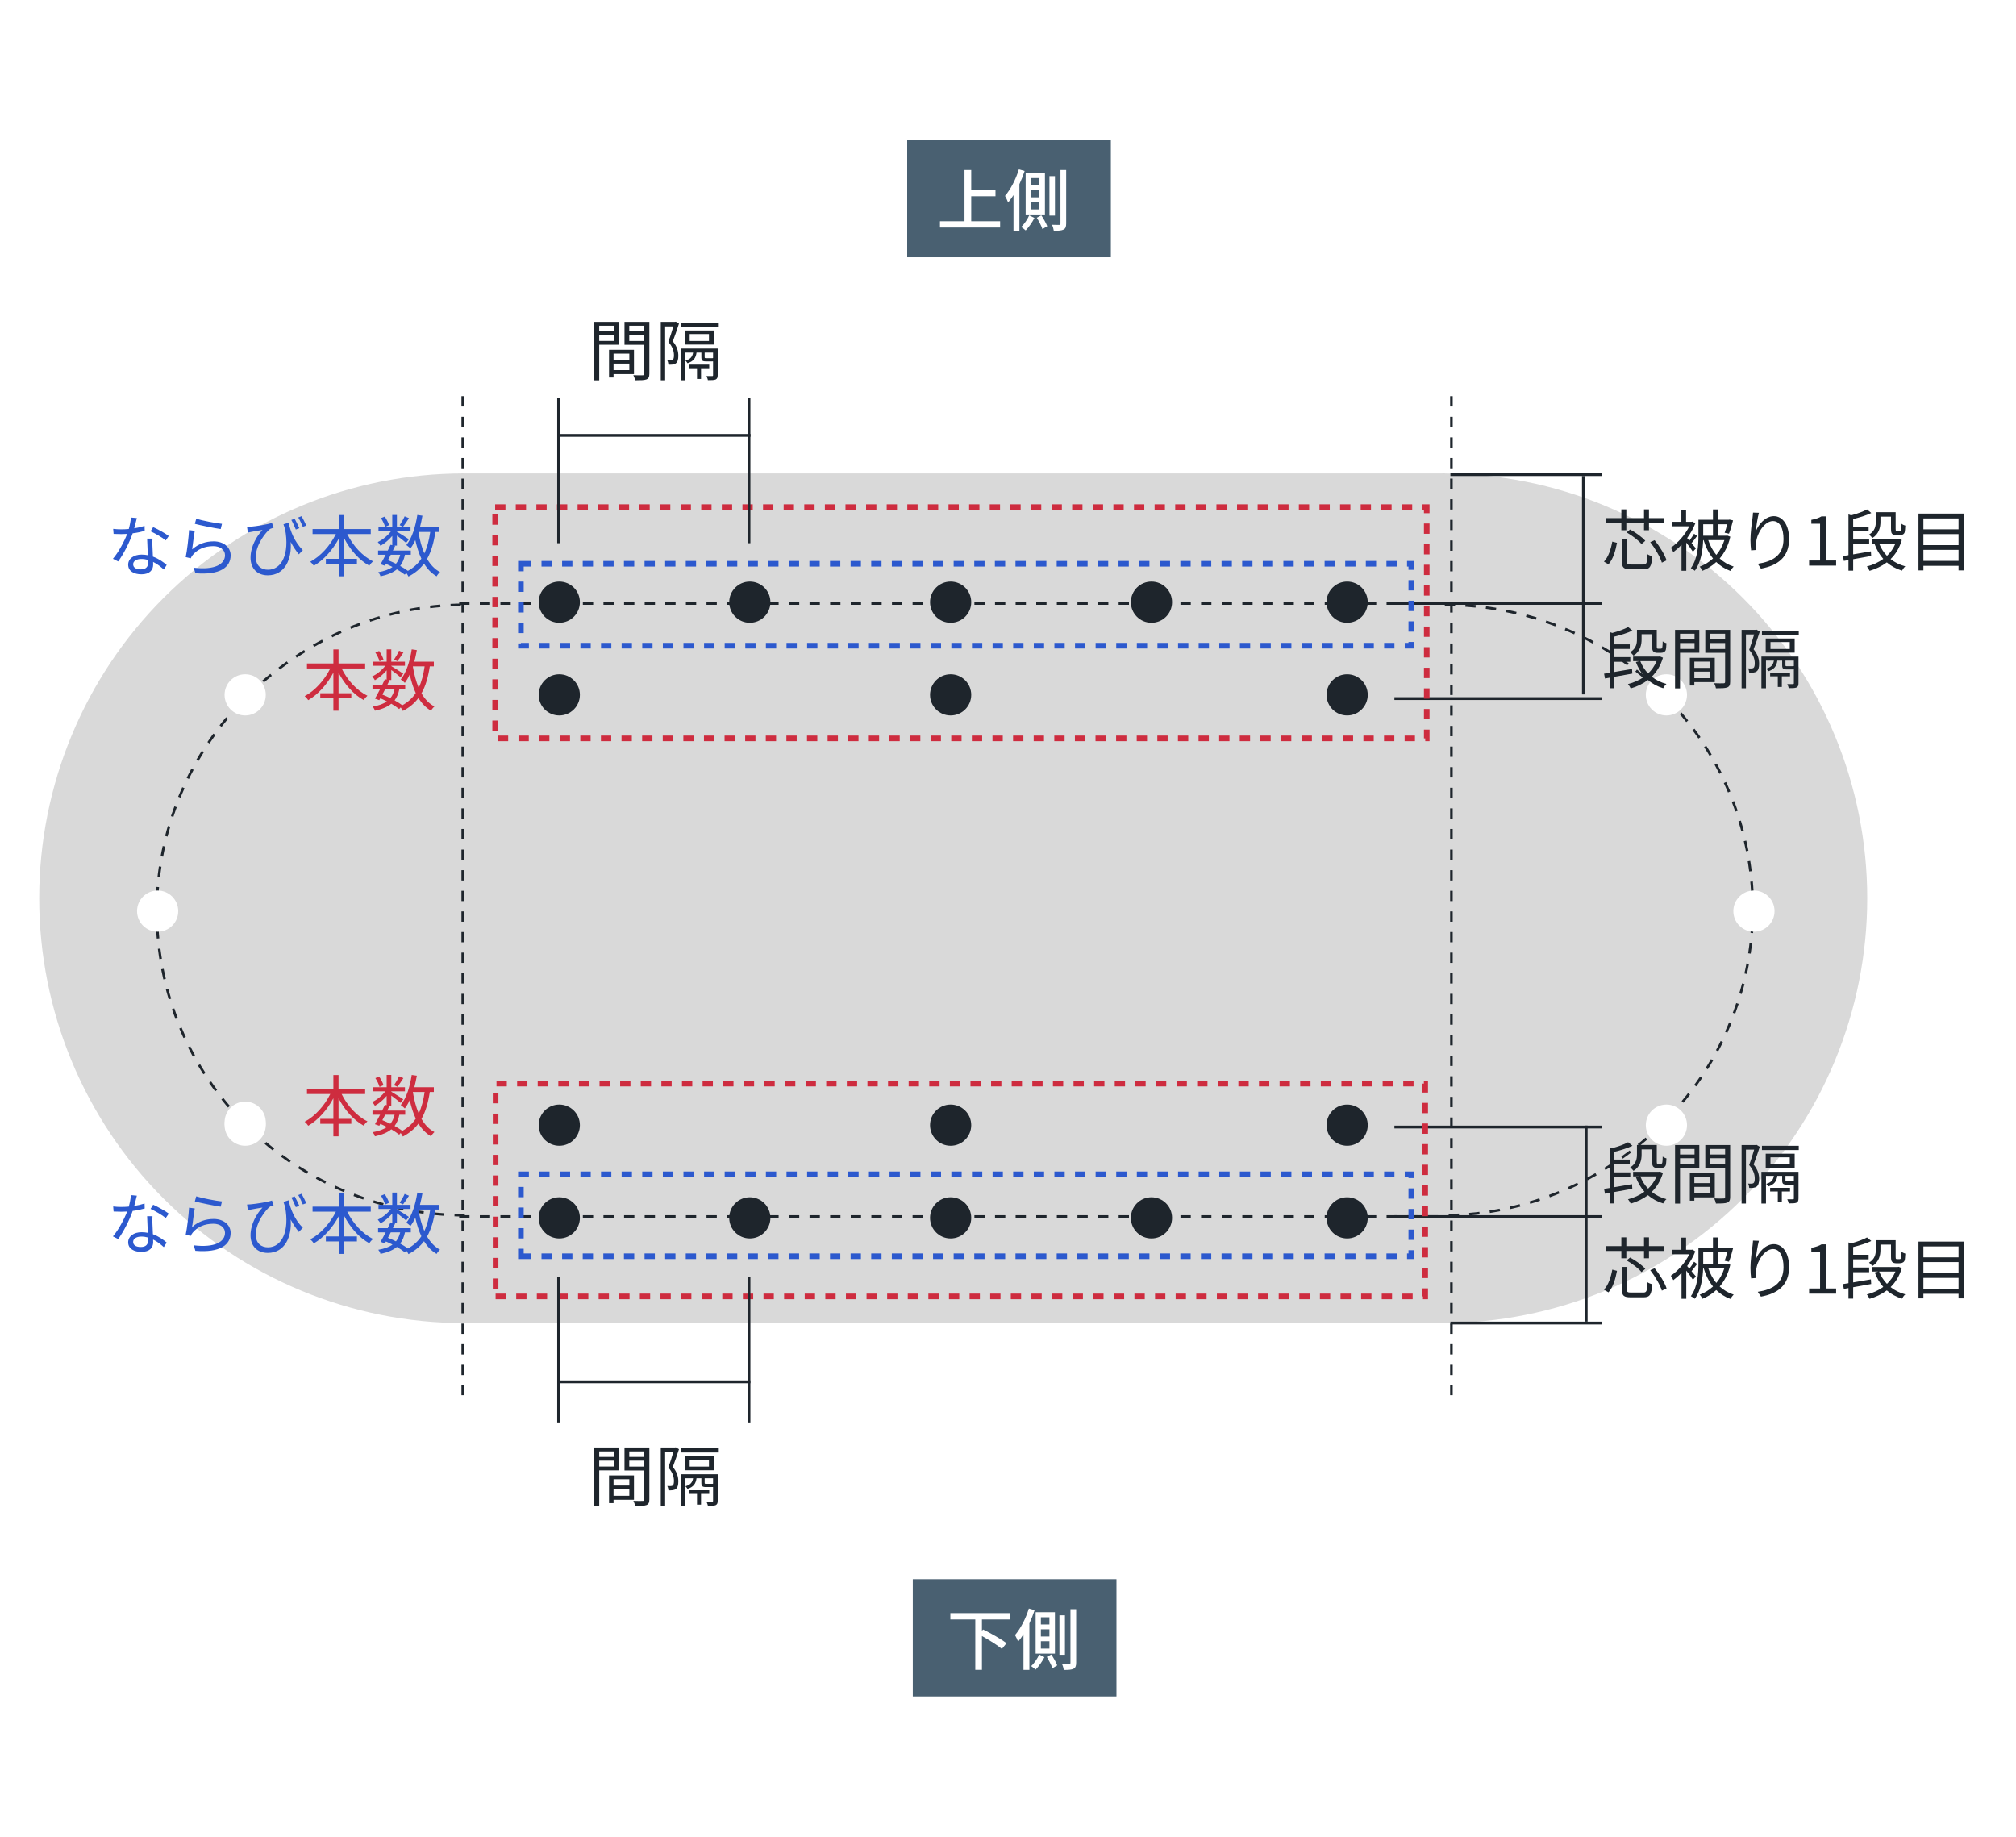 <svg width="360" height="328" viewBox="0 0 360 328" fill="none" xmlns="http://www.w3.org/2000/svg">
<rect width="360" height="328" fill="white"/>
<rect x="82.402" y="84.539" width="175.631" height="151.723" fill="#D9D9D9"/>
<path d="M82.861 236.262C62.742 236.262 43.446 228.269 29.219 214.043C14.992 199.816 7 180.52 7 160.401C7 140.281 14.992 120.985 29.219 106.758C43.446 92.532 62.742 84.539 82.861 84.539V160.401V236.262Z" fill="#D9D9D9"/>
<path d="M83 217C68.413 217 54.424 211.282 44.109 201.104C33.795 190.925 28 177.12 28 162.726C28 148.332 33.795 134.527 44.109 124.349C54.424 114.17 68.413 108 83 108" stroke="#1E252C" stroke-width="0.46" stroke-dasharray="1.84 1.84"/>
<path d="M257.573 84.541C277.692 84.541 296.988 92.533 311.215 106.76C325.442 120.987 333.434 140.283 333.434 160.402C333.434 180.522 325.442 199.818 311.215 214.044C296.988 228.271 277.692 236.264 257.573 236.264L257.573 160.402L257.573 84.541Z" fill="#D9D9D9"/>
<path d="M258 108C272.587 108 286.576 113.718 296.891 123.896C307.205 134.075 313 147.88 313 162.274C313 176.668 307.205 190.473 296.891 200.651C286.576 210.83 272.587 217 258 217" stroke="#1E252C" stroke-width="0.46" stroke-dasharray="1.84 1.84"/>
<circle cx="99.873" cy="107.528" r="3.678" fill="#1E252C"/>
<circle cx="28.149" cy="162.7" r="3.678" fill="white"/>
<circle cx="313.204" cy="162.7" r="3.678" fill="white"/>
<circle cx="297.572" cy="124.08" r="3.678" fill="white"/>
<circle cx="43.781" cy="200.401" r="3.678" fill="white"/>
<circle cx="43.781" cy="124.08" r="3.678" fill="white"/>
<circle cx="240.561" cy="107.528" r="3.678" fill="#1E252C"/>
<circle cx="169.757" cy="107.528" r="3.678" fill="#1E252C"/>
<circle cx="133.896" cy="107.528" r="3.678" fill="#1E252C"/>
<circle cx="169.757" cy="124.08" r="3.678" fill="#1E252C"/>
<circle cx="99.873" cy="124.08" r="3.678" fill="#1E252C"/>
<circle cx="240.561" cy="124.08" r="3.678" fill="#1E252C"/>
<circle cx="205.619" cy="107.528" r="3.678" fill="#1E252C"/>
<line x1="82" y1="107.77" x2="257.631" y2="107.77" stroke="#1E252C" stroke-width="0.46" stroke-dasharray="1.84 1.84"/>
<line x1="82.632" y1="70.746" x2="82.632" y2="249.135" stroke="#1E252C" stroke-width="0.46" stroke-dasharray="1.84 1.84"/>
<line x1="259.182" y1="70.746" x2="259.182" y2="249.135" stroke="#1E252C" stroke-width="0.46" stroke-dasharray="1.84 1.84"/>
<line x1="100" y1="77.75" x2="134.023" y2="77.75" stroke="#1E252C" stroke-width="0.5"/>
<line x1="249" y1="107.75" x2="286" y2="107.75" stroke="#1E252C" stroke-width="0.5"/>
<line x1="259" y1="84.75" x2="286" y2="84.75" stroke="#1E252C" stroke-width="0.5"/>
<line x1="249" y1="124.75" x2="286" y2="124.75" stroke="#1E252C" stroke-width="0.5"/>
<line x1="282.75" y1="124" x2="282.75" y2="85" stroke="#1E252C" stroke-width="0.5"/>
<path d="M293.14 113.252V114.176C293.14 115.148 292.9 116.324 291.7 117.08C291.592 116.912 291.268 116.588 291.1 116.468C292.168 115.808 292.312 114.944 292.312 114.152V112.46H295.852V115.4C295.852 115.628 295.864 115.748 295.924 115.796C295.972 115.832 296.032 115.844 296.116 115.844H296.464C296.56 115.844 296.668 115.832 296.716 115.808C296.776 115.772 296.824 115.688 296.848 115.544C296.884 115.364 296.896 115.004 296.908 114.524C297.052 114.656 297.352 114.8 297.58 114.86C297.556 115.328 297.52 115.868 297.46 116.06C297.388 116.264 297.268 116.384 297.1 116.456C296.968 116.54 296.728 116.576 296.536 116.576H295.924C295.708 116.576 295.42 116.516 295.264 116.36C295.096 116.216 295.024 116.012 295.024 115.352V113.252H293.14ZM291.484 120.284L288.268 120.86V122.9H287.428V121.016L286.6 121.16L286.444 120.296L287.428 120.14V112.856L287.908 113.024C288.976 112.736 290.092 112.34 290.74 111.968L291.508 112.604C290.62 113.036 289.396 113.408 288.268 113.684V115.064H291.028V115.88H288.268V117.344H291.124V118.172H288.268V119.996C289.252 119.84 290.356 119.648 291.436 119.456L291.484 120.284ZM295.816 118.064H292.912C293.236 118.892 293.704 119.636 294.304 120.26C294.94 119.648 295.456 118.928 295.816 118.064ZM296.392 117.212L296.956 117.44C296.536 118.856 295.84 119.972 294.952 120.836C295.684 121.424 296.56 121.856 297.58 122.132C297.364 122.3 297.112 122.66 296.992 122.9C295.948 122.576 295.036 122.084 294.28 121.424C293.368 122.108 292.324 122.6 291.196 122.936C291.1 122.708 290.884 122.348 290.704 122.156C291.772 121.88 292.792 121.436 293.644 120.8C292.996 120.08 292.492 119.204 292.12 118.22L292.708 118.064H291.628V117.248H296.224L296.392 117.212ZM302.596 113.168H300.004V114.164H302.596V113.168ZM300.004 115.88H302.596V114.824H300.004V115.88ZM303.448 116.564H300.004V122.924H299.116V112.472H303.448V116.564ZM305.38 118.148H302.56V119.264H305.38V118.148ZM302.56 121.1H305.38V119.936H302.56V121.1ZM306.208 121.808H302.56V122.408H301.756V117.464H306.208V121.808ZM305.368 115.892H308.056V114.824H305.368V115.892ZM308.056 113.168H305.368V114.164H308.056V113.168ZM308.956 112.472V121.736C308.956 122.3 308.824 122.6 308.428 122.756C308.044 122.9 307.408 122.912 306.412 122.912C306.376 122.66 306.232 122.24 306.1 122C306.832 122.036 307.564 122.024 307.78 122.012C307.984 122.012 308.056 121.94 308.056 121.724V116.576H304.516V112.472H308.956ZM313.672 112.436L314.248 112.784C313.936 113.768 313.504 114.992 313.144 115.952C313.948 116.924 314.128 117.788 314.128 118.532C314.14 119.156 313.996 119.66 313.684 119.888C313.528 120.008 313.336 120.068 313.096 120.104C312.88 120.128 312.616 120.14 312.364 120.128C312.352 119.9 312.28 119.576 312.16 119.348C312.388 119.372 312.616 119.372 312.772 119.36C312.916 119.36 313.036 119.324 313.132 119.264C313.3 119.132 313.348 118.796 313.348 118.436C313.348 117.788 313.156 116.984 312.352 116.048C312.676 115.172 313 114.104 313.24 113.288H311.776V122.912H310.996V112.472H313.54L313.672 112.436ZM319.648 120.764H318.184V122.672H317.464V120.764H316.096V120.116H319.648V120.764ZM320.32 118.928L320.332 118.94V117.968H318.832V118.76C318.832 118.952 318.868 118.964 319.144 118.964H320.068C320.248 118.964 320.296 118.964 320.32 118.928ZM321.16 117.248V122C321.16 122.408 321.076 122.624 320.8 122.768C320.512 122.888 320.08 122.888 319.408 122.888C319.384 122.684 319.252 122.36 319.156 122.156C319.624 122.168 320.032 122.168 320.164 122.156C320.296 122.156 320.332 122.12 320.332 122V119.528C320.284 119.54 320.236 119.54 320.176 119.54H319.084C318.412 119.54 318.244 119.384 318.244 118.76V117.968H317.38C317.248 118.94 316.828 119.54 315.76 119.864C315.7 119.732 315.52 119.504 315.4 119.396C316.288 119.144 316.636 118.724 316.768 117.968H315.352V122.912H314.536V117.248H321.16ZM319.6 115.892V114.656H316.156V115.892H319.6ZM320.476 114.02V116.54H315.304V114.02H320.476ZM314.632 112.604H321.208V113.36H314.632V112.604Z" fill="#1E252C"/>
<path d="M293.14 205.252V206.176C293.14 207.148 292.9 208.324 291.7 209.08C291.592 208.912 291.268 208.588 291.1 208.468C292.168 207.808 292.312 206.944 292.312 206.152V204.46H295.852V207.4C295.852 207.628 295.864 207.748 295.924 207.796C295.972 207.832 296.032 207.844 296.116 207.844H296.464C296.56 207.844 296.668 207.832 296.716 207.808C296.776 207.772 296.824 207.688 296.848 207.544C296.884 207.364 296.896 207.004 296.908 206.524C297.052 206.656 297.352 206.8 297.58 206.86C297.556 207.328 297.52 207.868 297.46 208.06C297.388 208.264 297.268 208.384 297.1 208.456C296.968 208.54 296.728 208.576 296.536 208.576H295.924C295.708 208.576 295.42 208.516 295.264 208.36C295.096 208.216 295.024 208.012 295.024 207.352V205.252H293.14ZM291.484 212.284L288.268 212.86V214.9H287.428V213.016L286.6 213.16L286.444 212.296L287.428 212.14V204.856L287.908 205.024C288.976 204.736 290.092 204.34 290.74 203.968L291.508 204.604C290.62 205.036 289.396 205.408 288.268 205.684V207.064H291.028V207.88H288.268V209.344H291.124V210.172H288.268V211.996C289.252 211.84 290.356 211.648 291.436 211.456L291.484 212.284ZM295.816 210.064H292.912C293.236 210.892 293.704 211.636 294.304 212.26C294.94 211.648 295.456 210.928 295.816 210.064ZM296.392 209.212L296.956 209.44C296.536 210.856 295.84 211.972 294.952 212.836C295.684 213.424 296.56 213.856 297.58 214.132C297.364 214.3 297.112 214.66 296.992 214.9C295.948 214.576 295.036 214.084 294.28 213.424C293.368 214.108 292.324 214.6 291.196 214.936C291.1 214.708 290.884 214.348 290.704 214.156C291.772 213.88 292.792 213.436 293.644 212.8C292.996 212.08 292.492 211.204 292.12 210.22L292.708 210.064H291.628V209.248H296.224L296.392 209.212ZM302.596 205.168H300.004V206.164H302.596V205.168ZM300.004 207.88H302.596V206.824H300.004V207.88ZM303.448 208.564H300.004V214.924H299.116V204.472H303.448V208.564ZM305.38 210.148H302.56V211.264H305.38V210.148ZM302.56 213.1H305.38V211.936H302.56V213.1ZM306.208 213.808H302.56V214.408H301.756V209.464H306.208V213.808ZM305.368 207.892H308.056V206.824H305.368V207.892ZM308.056 205.168H305.368V206.164H308.056V205.168ZM308.956 204.472V213.736C308.956 214.3 308.824 214.6 308.428 214.756C308.044 214.9 307.408 214.912 306.412 214.912C306.376 214.66 306.232 214.24 306.1 214C306.832 214.036 307.564 214.024 307.78 214.012C307.984 214.012 308.056 213.94 308.056 213.724V208.576H304.516V204.472H308.956ZM313.672 204.436L314.248 204.784C313.936 205.768 313.504 206.992 313.144 207.952C313.948 208.924 314.128 209.788 314.128 210.532C314.14 211.156 313.996 211.66 313.684 211.888C313.528 212.008 313.336 212.068 313.096 212.104C312.88 212.128 312.616 212.14 312.364 212.128C312.352 211.9 312.28 211.576 312.16 211.348C312.388 211.372 312.616 211.372 312.772 211.36C312.916 211.36 313.036 211.324 313.132 211.264C313.3 211.132 313.348 210.796 313.348 210.436C313.348 209.788 313.156 208.984 312.352 208.048C312.676 207.172 313 206.104 313.24 205.288H311.776V214.912H310.996V204.472H313.54L313.672 204.436ZM319.648 212.764H318.184V214.672H317.464V212.764H316.096V212.116H319.648V212.764ZM320.32 210.928L320.332 210.94V209.968H318.832V210.76C318.832 210.952 318.868 210.964 319.144 210.964H320.068C320.248 210.964 320.296 210.964 320.32 210.928ZM321.16 209.248V214C321.16 214.408 321.076 214.624 320.8 214.768C320.512 214.888 320.08 214.888 319.408 214.888C319.384 214.684 319.252 214.36 319.156 214.156C319.624 214.168 320.032 214.168 320.164 214.156C320.296 214.156 320.332 214.12 320.332 214V211.528C320.284 211.54 320.236 211.54 320.176 211.54H319.084C318.412 211.54 318.244 211.384 318.244 210.76V209.968H317.38C317.248 210.94 316.828 211.54 315.76 211.864C315.7 211.732 315.52 211.504 315.4 211.396C316.288 211.144 316.636 210.724 316.768 209.968H315.352V214.912H314.536V209.248H321.16ZM319.6 207.892V206.656H316.156V207.892H319.6ZM320.476 206.02V208.54H315.304V206.02H320.476ZM314.632 204.604H321.208V205.36H314.632V204.604Z" fill="#1E252C"/>
<path d="M30.136 95.712L29.596 96.504C28.96 95.964 27.676 95.232 26.884 94.872L27.352 94.128C28.216 94.512 29.572 95.28 30.136 95.712ZM25.816 93.912L25.84 94.8C25.216 94.98 24.472 95.136 23.692 95.232C23.104 96.912 22.048 98.976 21.1 100.26L20.164 99.78C21.16 98.628 22.168 96.732 22.708 95.34C22.36 95.364 22.012 95.376 21.664 95.376C21.22 95.376 20.728 95.364 20.284 95.34L20.212 94.44C20.656 94.5 21.16 94.524 21.676 94.524C22.096 94.524 22.54 94.5 22.996 94.464C23.176 93.804 23.344 93.048 23.368 92.412L24.436 92.508C24.316 92.94 24.16 93.66 23.968 94.344C24.592 94.248 25.216 94.104 25.816 93.912ZM26.44 100.548C26.44 100.392 26.44 100.2 26.428 99.984C26.056 99.876 25.648 99.816 25.228 99.816C24.352 99.816 23.776 100.212 23.776 100.752C23.776 101.304 24.22 101.676 25.144 101.676C26.116 101.676 26.44 101.136 26.44 100.548ZM26.272 96.18H27.232C27.196 96.672 27.208 97.02 27.22 97.464C27.232 97.896 27.28 98.676 27.304 99.396C28.324 99.768 29.152 100.356 29.764 100.884L29.248 101.7C28.744 101.244 28.108 100.716 27.34 100.344C27.352 100.524 27.352 100.692 27.352 100.824C27.352 101.772 26.728 102.552 25.264 102.552C23.956 102.552 22.888 102.012 22.888 100.836C22.888 99.744 23.92 99.036 25.264 99.036C25.66 99.036 26.044 99.072 26.392 99.144C26.356 98.172 26.296 97.008 26.272 96.18ZM34.792 93.54L35.044 92.628C36.064 92.952 38.584 93.444 39.64 93.54L39.412 94.476C38.284 94.32 35.704 93.792 34.792 93.54ZM34.78 94.788C34.624 95.604 34.42 97.332 34.312 98.1C35.452 97.104 36.736 96.672 38.152 96.672C39.976 96.672 41.188 97.764 41.188 99.156C41.188 101.292 39.304 102.732 34.888 102.36L34.6 101.376C38.344 101.832 40.18 100.752 40.18 99.132C40.18 98.184 39.304 97.524 38.092 97.524C36.508 97.524 35.26 98.1 34.42 99.096C34.252 99.3 34.144 99.504 34.06 99.696L33.16 99.48C33.4 98.4 33.688 95.904 33.76 94.656L34.78 94.788ZM53.452 94.32L52.828 94.56C52.6 94.02 52.288 93.3 52.024 92.844L52.624 92.64C52.864 93.084 53.248 93.828 53.452 94.32ZM50.62 93.624L51.544 93.336C51.844 94.776 52.552 96.72 54.076 98.244L53.368 98.988C52.828 98.328 52.348 97.608 51.904 96.768C52.156 99.768 50.908 102.732 47.824 102.732C45.916 102.732 44.74 101.496 44.74 99.588C44.74 97.548 45.904 95.64 46.876 94.632C46.276 94.728 45.388 94.872 44.92 94.968C44.716 95.004 44.5 95.052 44.26 95.1L44.116 94.092C44.296 94.092 44.536 94.08 44.752 94.056C45.784 93.972 47.872 93.636 48.568 93.372L48.856 94.236C48.7 94.296 48.4 94.368 48.232 94.452C47.476 95.016 45.676 97.26 45.676 99.456C45.676 101.088 46.708 101.736 47.86 101.736C50.332 101.736 51.736 98.868 50.908 94.488C50.812 94.212 50.716 93.924 50.62 93.624ZM53.26 92.4L53.848 92.172C54.112 92.616 54.472 93.348 54.7 93.852L54.076 94.08C53.848 93.54 53.536 92.844 53.26 92.4ZM66.208 95.364H62.008C63.004 97.416 64.732 99.324 66.616 100.236C66.4 100.416 66.088 100.764 65.956 101.016C64.144 100.02 62.536 98.196 61.456 96.12V99.792H63.736V100.68H61.456V102.912H60.532V100.68H58.192V99.792H60.532V96.12C59.428 98.196 57.808 100.008 56.044 101.028C55.912 100.812 55.612 100.476 55.408 100.308C57.232 99.36 58.972 97.416 59.98 95.364H55.816V94.476H60.532V91.968H61.456V94.476H66.208V95.364ZM72.256 92.196L73.036 92.52C72.688 93.072 72.28 93.672 71.968 94.068L71.368 93.78C71.656 93.36 72.064 92.664 72.256 92.196ZM69.484 93.78L68.776 94.092C68.668 93.672 68.356 93.012 68.032 92.52L68.704 92.244C69.04 92.724 69.364 93.36 69.484 93.78ZM74.74 94.992L74.728 95.028C74.956 96.408 75.292 97.704 75.772 98.82C76.288 97.752 76.612 96.48 76.828 94.992H74.74ZM71.464 99.06H69.784C69.616 99.396 69.436 99.72 69.28 100.032C69.76 100.224 70.24 100.44 70.708 100.668C71.068 100.236 71.308 99.708 71.464 99.06ZM78.472 94.992H77.752C77.452 96.936 76.996 98.52 76.264 99.804C76.864 100.836 77.62 101.652 78.58 102.156C78.376 102.324 78.088 102.672 77.968 102.912C77.044 102.372 76.312 101.604 75.724 100.644C75.016 101.58 74.116 102.348 72.94 102.948C72.868 102.792 72.712 102.528 72.556 102.324L72.28 102.612C71.908 102.312 71.428 101.988 70.876 101.664C70.18 102.24 69.232 102.636 67.948 102.912C67.888 102.672 67.708 102.348 67.54 102.18C68.644 101.988 69.484 101.688 70.096 101.244C69.712 101.052 69.316 100.86 68.92 100.692L68.728 101.028L67.96 100.752C68.224 100.296 68.548 99.684 68.872 99.06H67.516V98.316H69.244C69.424 97.956 69.592 97.608 69.736 97.284L70.048 97.356V95.7C69.448 96.408 68.68 97.068 67.948 97.464C67.84 97.26 67.624 96.948 67.456 96.792C68.308 96.408 69.22 95.664 69.808 94.884H67.588V94.152H70.048V91.956H70.876V94.152H73.312V94.884H70.876V94.944C71.392 95.244 72.688 96.06 73.012 96.3L72.52 96.936C72.208 96.648 71.452 96.072 70.876 95.64V97.428H70.36L70.564 97.476C70.432 97.74 70.3 98.028 70.156 98.316H73.36V99.06H72.316C72.148 99.864 71.872 100.524 71.464 101.064C71.992 101.352 72.472 101.664 72.844 101.94C73.864 101.376 74.656 100.656 75.244 99.756C74.788 98.784 74.44 97.668 74.164 96.444C73.912 97.008 73.612 97.512 73.288 97.944C73.156 97.776 72.772 97.476 72.568 97.332C73.576 96.072 74.2 94.068 74.524 91.956L75.436 92.088C75.316 92.796 75.16 93.492 74.992 94.152H78.472V94.992Z" fill="#2C59CE"/>
<path d="M30.136 216.712L29.596 217.504C28.96 216.964 27.676 216.232 26.884 215.872L27.352 215.128C28.216 215.512 29.572 216.28 30.136 216.712ZM25.816 214.912L25.84 215.8C25.216 215.98 24.472 216.136 23.692 216.232C23.104 217.912 22.048 219.976 21.1 221.26L20.164 220.78C21.16 219.628 22.168 217.732 22.708 216.34C22.36 216.364 22.012 216.376 21.664 216.376C21.22 216.376 20.728 216.364 20.284 216.34L20.212 215.44C20.656 215.5 21.16 215.524 21.676 215.524C22.096 215.524 22.54 215.5 22.996 215.464C23.176 214.804 23.344 214.048 23.368 213.412L24.436 213.508C24.316 213.94 24.16 214.66 23.968 215.344C24.592 215.248 25.216 215.104 25.816 214.912ZM26.44 221.548C26.44 221.392 26.44 221.2 26.428 220.984C26.056 220.876 25.648 220.816 25.228 220.816C24.352 220.816 23.776 221.212 23.776 221.752C23.776 222.304 24.22 222.676 25.144 222.676C26.116 222.676 26.44 222.136 26.44 221.548ZM26.272 217.18H27.232C27.196 217.672 27.208 218.02 27.22 218.464C27.232 218.896 27.28 219.676 27.304 220.396C28.324 220.768 29.152 221.356 29.764 221.884L29.248 222.7C28.744 222.244 28.108 221.716 27.34 221.344C27.352 221.524 27.352 221.692 27.352 221.824C27.352 222.772 26.728 223.552 25.264 223.552C23.956 223.552 22.888 223.012 22.888 221.836C22.888 220.744 23.92 220.036 25.264 220.036C25.66 220.036 26.044 220.072 26.392 220.144C26.356 219.172 26.296 218.008 26.272 217.18ZM34.792 214.54L35.044 213.628C36.064 213.952 38.584 214.444 39.64 214.54L39.412 215.476C38.284 215.32 35.704 214.792 34.792 214.54ZM34.78 215.788C34.624 216.604 34.42 218.332 34.312 219.1C35.452 218.104 36.736 217.672 38.152 217.672C39.976 217.672 41.188 218.764 41.188 220.156C41.188 222.292 39.304 223.732 34.888 223.36L34.6 222.376C38.344 222.832 40.18 221.752 40.18 220.132C40.18 219.184 39.304 218.524 38.092 218.524C36.508 218.524 35.26 219.1 34.42 220.096C34.252 220.3 34.144 220.504 34.06 220.696L33.16 220.48C33.4 219.4 33.688 216.904 33.76 215.656L34.78 215.788ZM53.452 215.32L52.828 215.56C52.6 215.02 52.288 214.3 52.024 213.844L52.624 213.64C52.864 214.084 53.248 214.828 53.452 215.32ZM50.62 214.624L51.544 214.336C51.844 215.776 52.552 217.72 54.076 219.244L53.368 219.988C52.828 219.328 52.348 218.608 51.904 217.768C52.156 220.768 50.908 223.732 47.824 223.732C45.916 223.732 44.74 222.496 44.74 220.588C44.74 218.548 45.904 216.64 46.876 215.632C46.276 215.728 45.388 215.872 44.92 215.968C44.716 216.004 44.5 216.052 44.26 216.1L44.116 215.092C44.296 215.092 44.536 215.08 44.752 215.056C45.784 214.972 47.872 214.636 48.568 214.372L48.856 215.236C48.7 215.296 48.4 215.368 48.232 215.452C47.476 216.016 45.676 218.26 45.676 220.456C45.676 222.088 46.708 222.736 47.86 222.736C50.332 222.736 51.736 219.868 50.908 215.488C50.812 215.212 50.716 214.924 50.62 214.624ZM53.26 213.4L53.848 213.172C54.112 213.616 54.472 214.348 54.7 214.852L54.076 215.08C53.848 214.54 53.536 213.844 53.26 213.4ZM66.208 216.364H62.008C63.004 218.416 64.732 220.324 66.616 221.236C66.4 221.416 66.088 221.764 65.956 222.016C64.144 221.02 62.536 219.196 61.456 217.12V220.792H63.736V221.68H61.456V223.912H60.532V221.68H58.192V220.792H60.532V217.12C59.428 219.196 57.808 221.008 56.044 222.028C55.912 221.812 55.612 221.476 55.408 221.308C57.232 220.36 58.972 218.416 59.98 216.364H55.816V215.476H60.532V212.968H61.456V215.476H66.208V216.364ZM72.256 213.196L73.036 213.52C72.688 214.072 72.28 214.672 71.968 215.068L71.368 214.78C71.656 214.36 72.064 213.664 72.256 213.196ZM69.484 214.78L68.776 215.092C68.668 214.672 68.356 214.012 68.032 213.52L68.704 213.244C69.04 213.724 69.364 214.36 69.484 214.78ZM74.74 215.992L74.728 216.028C74.956 217.408 75.292 218.704 75.772 219.82C76.288 218.752 76.612 217.48 76.828 215.992H74.74ZM71.464 220.06H69.784C69.616 220.396 69.436 220.72 69.28 221.032C69.76 221.224 70.24 221.44 70.708 221.668C71.068 221.236 71.308 220.708 71.464 220.06ZM78.472 215.992H77.752C77.452 217.936 76.996 219.52 76.264 220.804C76.864 221.836 77.62 222.652 78.58 223.156C78.376 223.324 78.088 223.672 77.968 223.912C77.044 223.372 76.312 222.604 75.724 221.644C75.016 222.58 74.116 223.348 72.94 223.948C72.868 223.792 72.712 223.528 72.556 223.324L72.28 223.612C71.908 223.312 71.428 222.988 70.876 222.664C70.18 223.24 69.232 223.636 67.948 223.912C67.888 223.672 67.708 223.348 67.54 223.18C68.644 222.988 69.484 222.688 70.096 222.244C69.712 222.052 69.316 221.86 68.92 221.692L68.728 222.028L67.96 221.752C68.224 221.296 68.548 220.684 68.872 220.06H67.516V219.316H69.244C69.424 218.956 69.592 218.608 69.736 218.284L70.048 218.356V216.7C69.448 217.408 68.68 218.068 67.948 218.464C67.84 218.26 67.624 217.948 67.456 217.792C68.308 217.408 69.22 216.664 69.808 215.884H67.588V215.152H70.048V212.956H70.876V215.152H73.312V215.884H70.876V215.944C71.392 216.244 72.688 217.06 73.012 217.3L72.52 217.936C72.208 217.648 71.452 217.072 70.876 216.64V218.428H70.36L70.564 218.476C70.432 218.74 70.3 219.028 70.156 219.316H73.36V220.06H72.316C72.148 220.864 71.872 221.524 71.464 222.064C71.992 222.352 72.472 222.664 72.844 222.94C73.864 222.376 74.656 221.656 75.244 220.756C74.788 219.784 74.44 218.668 74.164 217.444C73.912 218.008 73.612 218.512 73.288 218.944C73.156 218.776 72.772 218.476 72.568 218.332C73.576 217.072 74.2 215.068 74.524 212.956L75.436 213.088C75.316 213.796 75.16 214.492 74.992 215.152H78.472V215.992Z" fill="#2C59CE"/>
<path d="M65.208 119.364H61.008C62.004 121.416 63.732 123.324 65.616 124.236C65.4 124.416 65.088 124.764 64.956 125.016C63.144 124.02 61.536 122.196 60.456 120.12V123.792H62.736V124.68H60.456V126.912H59.532V124.68H57.192V123.792H59.532V120.12C58.428 122.196 56.808 124.008 55.044 125.028C54.912 124.812 54.612 124.476 54.408 124.308C56.232 123.36 57.972 121.416 58.98 119.364H54.816V118.476H59.532V115.968H60.456V118.476H65.208V119.364ZM71.256 116.196L72.036 116.52C71.688 117.072 71.28 117.672 70.968 118.068L70.368 117.78C70.656 117.36 71.064 116.664 71.256 116.196ZM68.484 117.78L67.776 118.092C67.668 117.672 67.356 117.012 67.032 116.52L67.704 116.244C68.04 116.724 68.364 117.36 68.484 117.78ZM73.74 118.992L73.728 119.028C73.956 120.408 74.292 121.704 74.772 122.82C75.288 121.752 75.612 120.48 75.828 118.992H73.74ZM70.464 123.06H68.784C68.616 123.396 68.436 123.72 68.28 124.032C68.76 124.224 69.24 124.44 69.708 124.668C70.068 124.236 70.308 123.708 70.464 123.06ZM77.472 118.992H76.752C76.452 120.936 75.996 122.52 75.264 123.804C75.864 124.836 76.62 125.652 77.58 126.156C77.376 126.324 77.088 126.672 76.968 126.912C76.044 126.372 75.312 125.604 74.724 124.644C74.016 125.58 73.116 126.348 71.94 126.948C71.868 126.792 71.712 126.528 71.556 126.324L71.28 126.612C70.908 126.312 70.428 125.988 69.876 125.664C69.18 126.24 68.232 126.636 66.948 126.912C66.888 126.672 66.708 126.348 66.54 126.18C67.644 125.988 68.484 125.688 69.096 125.244C68.712 125.052 68.316 124.86 67.92 124.692L67.728 125.028L66.96 124.752C67.224 124.296 67.548 123.684 67.872 123.06H66.516V122.316H68.244C68.424 121.956 68.592 121.608 68.736 121.284L69.048 121.356V119.7C68.448 120.408 67.68 121.068 66.948 121.464C66.84 121.26 66.624 120.948 66.456 120.792C67.308 120.408 68.22 119.664 68.808 118.884H66.588V118.152H69.048V115.956H69.876V118.152H72.312V118.884H69.876V118.944C70.392 119.244 71.688 120.06 72.012 120.3L71.52 120.936C71.208 120.648 70.452 120.072 69.876 119.64V121.428H69.36L69.564 121.476C69.432 121.74 69.3 122.028 69.156 122.316H72.36V123.06H71.316C71.148 123.864 70.872 124.524 70.464 125.064C70.992 125.352 71.472 125.664 71.844 125.94C72.864 125.376 73.656 124.656 74.244 123.756C73.788 122.784 73.44 121.668 73.164 120.444C72.912 121.008 72.612 121.512 72.288 121.944C72.156 121.776 71.772 121.476 71.568 121.332C72.576 120.072 73.2 118.068 73.524 115.956L74.436 116.088C74.316 116.796 74.16 117.492 73.992 118.152H77.472V118.992Z" fill="#CE2C3F"/>
<path d="M65.208 195.364H61.008C62.004 197.416 63.732 199.324 65.616 200.236C65.4 200.416 65.088 200.764 64.956 201.016C63.144 200.02 61.536 198.196 60.456 196.12V199.792H62.736V200.68H60.456V202.912H59.532V200.68H57.192V199.792H59.532V196.12C58.428 198.196 56.808 200.008 55.044 201.028C54.912 200.812 54.612 200.476 54.408 200.308C56.232 199.36 57.972 197.416 58.98 195.364H54.816V194.476H59.532V191.968H60.456V194.476H65.208V195.364ZM71.256 192.196L72.036 192.52C71.688 193.072 71.28 193.672 70.968 194.068L70.368 193.78C70.656 193.36 71.064 192.664 71.256 192.196ZM68.484 193.78L67.776 194.092C67.668 193.672 67.356 193.012 67.032 192.52L67.704 192.244C68.04 192.724 68.364 193.36 68.484 193.78ZM73.74 194.992L73.728 195.028C73.956 196.408 74.292 197.704 74.772 198.82C75.288 197.752 75.612 196.48 75.828 194.992H73.74ZM70.464 199.06H68.784C68.616 199.396 68.436 199.72 68.28 200.032C68.76 200.224 69.24 200.44 69.708 200.668C70.068 200.236 70.308 199.708 70.464 199.06ZM77.472 194.992H76.752C76.452 196.936 75.996 198.52 75.264 199.804C75.864 200.836 76.62 201.652 77.58 202.156C77.376 202.324 77.088 202.672 76.968 202.912C76.044 202.372 75.312 201.604 74.724 200.644C74.016 201.58 73.116 202.348 71.94 202.948C71.868 202.792 71.712 202.528 71.556 202.324L71.28 202.612C70.908 202.312 70.428 201.988 69.876 201.664C69.18 202.24 68.232 202.636 66.948 202.912C66.888 202.672 66.708 202.348 66.54 202.18C67.644 201.988 68.484 201.688 69.096 201.244C68.712 201.052 68.316 200.86 67.92 200.692L67.728 201.028L66.96 200.752C67.224 200.296 67.548 199.684 67.872 199.06H66.516V198.316H68.244C68.424 197.956 68.592 197.608 68.736 197.284L69.048 197.356V195.7C68.448 196.408 67.68 197.068 66.948 197.464C66.84 197.26 66.624 196.948 66.456 196.792C67.308 196.408 68.22 195.664 68.808 194.884H66.588V194.152H69.048V191.956H69.876V194.152H72.312V194.884H69.876V194.944C70.392 195.244 71.688 196.06 72.012 196.3L71.52 196.936C71.208 196.648 70.452 196.072 69.876 195.64V197.428H69.36L69.564 197.476C69.432 197.74 69.3 198.028 69.156 198.316H72.36V199.06H71.316C71.148 199.864 70.872 200.524 70.464 201.064C70.992 201.352 71.472 201.664 71.844 201.94C72.864 201.376 73.656 200.656 74.244 199.756C73.788 198.784 73.44 197.668 73.164 196.444C72.912 197.008 72.612 197.512 72.288 197.944C72.156 197.776 71.772 197.476 71.568 197.332C72.576 196.072 73.2 194.068 73.524 191.956L74.436 192.088C74.316 192.796 74.16 193.492 73.992 194.152H77.472V194.992Z" fill="#CE2C3F"/>
<path d="M287.224 100.772L286.42 100.292C287.236 99.44 287.68 98.012 287.908 96.716L288.748 96.932C288.496 98.288 288.076 99.836 287.224 100.772ZM290.416 94.688H289.528V93.38H286.804V92.516H289.528V90.956H290.416V92.516H293.572V90.956H294.46V92.516H297.196V93.38H294.46V94.688H293.572V93.38H290.416V94.688ZM290.464 95.072L291.088 94.556C292.084 95.084 293.248 95.924 293.8 96.572L293.128 97.16C292.612 96.512 291.46 95.636 290.464 95.072ZM291.268 100.808H293.452C294.04 100.808 294.124 100.544 294.196 98.972C294.4 99.116 294.784 99.272 295.036 99.332C294.916 101.18 294.64 101.66 293.488 101.66H291.208C289.96 101.66 289.636 101.372 289.636 100.304V96.236H290.524V100.304C290.524 100.712 290.632 100.808 291.268 100.808ZM294.688 96.812L295.468 96.464C296.368 97.568 297.28 99.056 297.604 100.064L296.764 100.472C296.452 99.464 295.564 97.94 294.688 96.812ZM302.836 97.928L302.308 98.528C302.08 98.156 301.564 97.46 301.12 96.896V101.924H300.268V97.292C299.788 97.796 299.284 98.24 298.804 98.6C298.72 98.372 298.492 97.964 298.36 97.808C299.596 96.98 300.916 95.504 301.66 93.98H298.624V93.176H300.244V91.004H301.084V93.176H302.092L302.248 93.14L302.728 93.464C302.38 94.376 301.864 95.276 301.276 96.08C301.384 96.212 301.528 96.368 301.672 96.548C301.972 96.164 302.308 95.66 302.512 95.312L303.052 95.708C302.728 96.152 302.368 96.632 302.056 96.992C302.392 97.388 302.716 97.772 302.836 97.928ZM307.924 96.452H305.044C305.38 97.448 305.86 98.348 306.484 99.092C307.108 98.36 307.6 97.472 307.924 96.452ZM305.884 93.62H304.144V95.66H305.884V93.62ZM308.404 95.624L308.98 95.84C308.62 97.436 307.948 98.72 307.084 99.728C307.792 100.376 308.62 100.868 309.592 101.18C309.4 101.348 309.136 101.708 308.992 101.948C308.02 101.588 307.18 101.048 306.472 100.364C305.74 101.048 304.912 101.552 304.024 101.924C303.916 101.708 303.688 101.36 303.508 101.192C304.36 100.88 305.176 100.388 305.896 99.728C305.152 98.816 304.6 97.712 304.216 96.452H304.132C304.072 98.204 303.76 100.388 302.644 101.924C302.5 101.78 302.14 101.552 301.936 101.456C303.16 99.776 303.292 97.4 303.292 95.684V92.816H305.884V90.968H306.736V92.816H308.704L308.848 92.78L309.472 92.924C309.268 93.74 308.992 94.712 308.74 95.3L307.972 95.132C308.128 94.736 308.296 94.172 308.416 93.62H306.736V95.66H308.26L308.404 95.624ZM313.036 91.532L314.092 91.568C313.84 92.444 313.612 94.04 313.54 94.868C314.008 93.644 315.256 92.168 316.756 92.168C318.34 92.168 319.48 93.752 319.48 96.248C319.48 99.548 317.404 101 314.452 101.54L313.888 100.676C316.468 100.28 318.484 99.248 318.484 96.26C318.484 94.388 317.86 93.044 316.6 93.044C315.124 93.044 313.756 95.192 313.612 96.752C313.552 97.208 313.552 97.616 313.636 98.204L312.7 98.276C312.64 97.832 312.58 97.16 312.58 96.392C312.58 95.264 312.796 93.512 312.94 92.552C312.988 92.18 313.024 91.82 313.036 91.532ZM323.056 101V100.088H325.012V93.524H323.452V92.828C324.232 92.684 324.796 92.48 325.276 92.204H326.116V100.088H327.88V101H323.056ZM335.796 92.252V93.176C335.796 94.148 335.556 95.324 334.356 96.08C334.248 95.912 333.924 95.588 333.756 95.468C334.824 94.808 334.968 93.944 334.968 93.152V91.46H338.508V94.4C338.508 94.628 338.52 94.748 338.58 94.796C338.628 94.832 338.688 94.844 338.772 94.844H339.12C339.216 94.844 339.324 94.832 339.372 94.808C339.432 94.772 339.48 94.688 339.504 94.544C339.54 94.364 339.552 94.004 339.564 93.524C339.708 93.656 340.008 93.8 340.236 93.86C340.212 94.328 340.176 94.868 340.116 95.06C340.044 95.264 339.924 95.384 339.756 95.456C339.624 95.54 339.384 95.576 339.192 95.576H338.58C338.364 95.576 338.076 95.516 337.92 95.36C337.752 95.216 337.68 95.012 337.68 94.352V92.252H335.796ZM334.14 99.284L330.924 99.86V101.9H330.084V100.016L329.256 100.16L329.1 99.296L330.084 99.14V91.856L330.564 92.024C331.632 91.736 332.748 91.34 333.396 90.968L334.164 91.604C333.276 92.036 332.052 92.408 330.924 92.684V94.064H333.684V94.88H330.924V96.344H333.78V97.172H330.924V98.996C331.908 98.84 333.012 98.648 334.092 98.456L334.14 99.284ZM338.472 97.064H335.568C335.892 97.892 336.36 98.636 336.96 99.26C337.596 98.648 338.112 97.928 338.472 97.064ZM339.048 96.212L339.612 96.44C339.192 97.856 338.496 98.972 337.608 99.836C338.34 100.424 339.216 100.856 340.236 101.132C340.02 101.3 339.768 101.66 339.648 101.9C338.604 101.576 337.692 101.084 336.936 100.424C336.024 101.108 334.98 101.6 333.852 101.936C333.756 101.708 333.54 101.348 333.36 101.156C334.428 100.88 335.448 100.436 336.3 99.8C335.652 99.08 335.148 98.204 334.776 97.22L335.364 97.064H334.284V96.248H338.88L339.048 96.212ZM343.464 100.16H349.74V98.192H343.464V100.16ZM349.74 95.372H343.464V97.34H349.74V95.372ZM349.74 92.576H343.464V94.52H349.74V92.576ZM342.588 91.712H350.664V101.852H349.74V101.036H343.464V101.852H342.588V91.712Z" fill="#1E252C"/>
<path d="M287.224 230.772L286.42 230.292C287.236 229.44 287.68 228.012 287.908 226.716L288.748 226.932C288.496 228.288 288.076 229.836 287.224 230.772ZM290.416 224.688H289.528V223.38H286.804V222.516H289.528V220.956H290.416V222.516H293.572V220.956H294.46V222.516H297.196V223.38H294.46V224.688H293.572V223.38H290.416V224.688ZM290.464 225.072L291.088 224.556C292.084 225.084 293.248 225.924 293.8 226.572L293.128 227.16C292.612 226.512 291.46 225.636 290.464 225.072ZM291.268 230.808H293.452C294.04 230.808 294.124 230.544 294.196 228.972C294.4 229.116 294.784 229.272 295.036 229.332C294.916 231.18 294.64 231.66 293.488 231.66H291.208C289.96 231.66 289.636 231.372 289.636 230.304V226.236H290.524V230.304C290.524 230.712 290.632 230.808 291.268 230.808ZM294.688 226.812L295.468 226.464C296.368 227.568 297.28 229.056 297.604 230.064L296.764 230.472C296.452 229.464 295.564 227.94 294.688 226.812ZM302.836 227.928L302.308 228.528C302.08 228.156 301.564 227.46 301.12 226.896V231.924H300.268V227.292C299.788 227.796 299.284 228.24 298.804 228.6C298.72 228.372 298.492 227.964 298.36 227.808C299.596 226.98 300.916 225.504 301.66 223.98H298.624V223.176H300.244V221.004H301.084V223.176H302.092L302.248 223.14L302.728 223.464C302.38 224.376 301.864 225.276 301.276 226.08C301.384 226.212 301.528 226.368 301.672 226.548C301.972 226.164 302.308 225.66 302.512 225.312L303.052 225.708C302.728 226.152 302.368 226.632 302.056 226.992C302.392 227.388 302.716 227.772 302.836 227.928ZM307.924 226.452H305.044C305.38 227.448 305.86 228.348 306.484 229.092C307.108 228.36 307.6 227.472 307.924 226.452ZM305.884 223.62H304.144V225.66H305.884V223.62ZM308.404 225.624L308.98 225.84C308.62 227.436 307.948 228.72 307.084 229.728C307.792 230.376 308.62 230.868 309.592 231.18C309.4 231.348 309.136 231.708 308.992 231.948C308.02 231.588 307.18 231.048 306.472 230.364C305.74 231.048 304.912 231.552 304.024 231.924C303.916 231.708 303.688 231.36 303.508 231.192C304.36 230.88 305.176 230.388 305.896 229.728C305.152 228.816 304.6 227.712 304.216 226.452H304.132C304.072 228.204 303.76 230.388 302.644 231.924C302.5 231.78 302.14 231.552 301.936 231.456C303.16 229.776 303.292 227.4 303.292 225.684V222.816H305.884V220.968H306.736V222.816H308.704L308.848 222.78L309.472 222.924C309.268 223.74 308.992 224.712 308.74 225.3L307.972 225.132C308.128 224.736 308.296 224.172 308.416 223.62H306.736V225.66H308.26L308.404 225.624ZM313.036 221.532L314.092 221.568C313.84 222.444 313.612 224.04 313.54 224.868C314.008 223.644 315.256 222.168 316.756 222.168C318.34 222.168 319.48 223.752 319.48 226.248C319.48 229.548 317.404 231 314.452 231.54L313.888 230.676C316.468 230.28 318.484 229.248 318.484 226.26C318.484 224.388 317.86 223.044 316.6 223.044C315.124 223.044 313.756 225.192 313.612 226.752C313.552 227.208 313.552 227.616 313.636 228.204L312.7 228.276C312.64 227.832 312.58 227.16 312.58 226.392C312.58 225.264 312.796 223.512 312.94 222.552C312.988 222.18 313.024 221.82 313.036 221.532ZM323.056 231V230.088H325.012V223.524H323.452V222.828C324.232 222.684 324.796 222.48 325.276 222.204H326.116V230.088H327.88V231H323.056ZM335.796 222.252V223.176C335.796 224.148 335.556 225.324 334.356 226.08C334.248 225.912 333.924 225.588 333.756 225.468C334.824 224.808 334.968 223.944 334.968 223.152V221.46H338.508V224.4C338.508 224.628 338.52 224.748 338.58 224.796C338.628 224.832 338.688 224.844 338.772 224.844H339.12C339.216 224.844 339.324 224.832 339.372 224.808C339.432 224.772 339.48 224.688 339.504 224.544C339.54 224.364 339.552 224.004 339.564 223.524C339.708 223.656 340.008 223.8 340.236 223.86C340.212 224.328 340.176 224.868 340.116 225.06C340.044 225.264 339.924 225.384 339.756 225.456C339.624 225.54 339.384 225.576 339.192 225.576H338.58C338.364 225.576 338.076 225.516 337.92 225.36C337.752 225.216 337.68 225.012 337.68 224.352V222.252H335.796ZM334.14 229.284L330.924 229.86V231.9H330.084V230.016L329.256 230.16L329.1 229.296L330.084 229.14V221.856L330.564 222.024C331.632 221.736 332.748 221.34 333.396 220.968L334.164 221.604C333.276 222.036 332.052 222.408 330.924 222.684V224.064H333.684V224.88H330.924V226.344H333.78V227.172H330.924V228.996C331.908 228.84 333.012 228.648 334.092 228.456L334.14 229.284ZM338.472 227.064H335.568C335.892 227.892 336.36 228.636 336.96 229.26C337.596 228.648 338.112 227.928 338.472 227.064ZM339.048 226.212L339.612 226.44C339.192 227.856 338.496 228.972 337.608 229.836C338.34 230.424 339.216 230.856 340.236 231.132C340.02 231.3 339.768 231.66 339.648 231.9C338.604 231.576 337.692 231.084 336.936 230.424C336.024 231.108 334.98 231.6 333.852 231.936C333.756 231.708 333.54 231.348 333.36 231.156C334.428 230.88 335.448 230.436 336.3 229.8C335.652 229.08 335.148 228.204 334.776 227.22L335.364 227.064H334.284V226.248H338.88L339.048 226.212ZM343.464 230.16H349.74V228.192H343.464V230.16ZM349.74 225.372H343.464V227.34H349.74V225.372ZM349.74 222.576H343.464V224.52H349.74V222.576ZM342.588 221.712H350.664V231.852H349.74V231.036H343.464V231.852H342.588V221.712Z" fill="#1E252C"/>
<path d="M109.596 58.168H107.004V59.164H109.596V58.168ZM107.004 60.88H109.596V59.824H107.004V60.88ZM110.448 61.564H107.004V67.924H106.116V57.472H110.448V61.564ZM112.38 63.148H109.56V64.264H112.38V63.148ZM109.56 66.1H112.38V64.936H109.56V66.1ZM113.208 66.808H109.56V67.408H108.756V62.464H113.208V66.808ZM112.368 60.892H115.056V59.824H112.368V60.892ZM115.056 58.168H112.368V59.164H115.056V58.168ZM115.956 57.472V66.736C115.956 67.3 115.824 67.6 115.428 67.756C115.044 67.9 114.408 67.912 113.412 67.912C113.376 67.66 113.232 67.24 113.1 67C113.832 67.036 114.564 67.024 114.78 67.012C114.984 67.012 115.056 66.94 115.056 66.724V61.576H111.516V57.472H115.956ZM120.672 57.436L121.248 57.784C120.936 58.768 120.504 59.992 120.144 60.952C120.948 61.924 121.128 62.788 121.128 63.532C121.14 64.156 120.996 64.66 120.684 64.888C120.528 65.008 120.336 65.068 120.096 65.104C119.88 65.128 119.616 65.14 119.364 65.128C119.352 64.9 119.28 64.576 119.16 64.348C119.388 64.372 119.616 64.372 119.772 64.36C119.916 64.36 120.036 64.324 120.132 64.264C120.3 64.132 120.348 63.796 120.348 63.436C120.348 62.788 120.156 61.984 119.352 61.048C119.676 60.172 120 59.104 120.24 58.288H118.776V67.912H117.996V57.472H120.54L120.672 57.436ZM126.648 65.764H125.184V67.672H124.464V65.764H123.096V65.116H126.648V65.764ZM127.32 63.928L127.332 63.94V62.968H125.832V63.76C125.832 63.952 125.868 63.964 126.144 63.964H127.068C127.248 63.964 127.296 63.964 127.32 63.928ZM128.16 62.248V67C128.16 67.408 128.076 67.624 127.8 67.768C127.512 67.888 127.08 67.888 126.408 67.888C126.384 67.684 126.252 67.36 126.156 67.156C126.624 67.168 127.032 67.168 127.164 67.156C127.296 67.156 127.332 67.12 127.332 67V64.528C127.284 64.54 127.236 64.54 127.176 64.54H126.084C125.412 64.54 125.244 64.384 125.244 63.76V62.968H124.38C124.248 63.94 123.828 64.54 122.76 64.864C122.7 64.732 122.52 64.504 122.4 64.396C123.288 64.144 123.636 63.724 123.768 62.968H122.352V67.912H121.536V62.248H128.16ZM126.6 60.892V59.656H123.156V60.892H126.6ZM127.476 59.02V61.54H122.304V59.02H127.476ZM121.632 57.604H128.208V58.36H121.632V57.604Z" fill="#1E252C"/>
<rect x="93.016" y="100.672" width="158.999" height="14.632" stroke="#2C59CE" stroke-dasharray="1.84 1.84"/>
<rect x="88.419" y="90.557" width="166.355" height="41.298" stroke="#CE2C3F" stroke-dasharray="1.84 1.84"/>
<line x1="133.75" y1="97" x2="133.75" y2="71" stroke="#1E252C" stroke-width="0.5"/>
<line x1="99.75" y1="97" x2="99.75" y2="71" stroke="#1E252C" stroke-width="0.5"/>
<path d="M109.596 259.168H107.004V260.164H109.596V259.168ZM107.004 261.88H109.596V260.824H107.004V261.88ZM110.448 262.564H107.004V268.924H106.116V258.472H110.448V262.564ZM112.38 264.148H109.56V265.264H112.38V264.148ZM109.56 267.1H112.38V265.936H109.56V267.1ZM113.208 267.808H109.56V268.408H108.756V263.464H113.208V267.808ZM112.368 261.892H115.056V260.824H112.368V261.892ZM115.056 259.168H112.368V260.164H115.056V259.168ZM115.956 258.472V267.736C115.956 268.3 115.824 268.6 115.428 268.756C115.044 268.9 114.408 268.912 113.412 268.912C113.376 268.66 113.232 268.24 113.1 268C113.832 268.036 114.564 268.024 114.78 268.012C114.984 268.012 115.056 267.94 115.056 267.724V262.576H111.516V258.472H115.956ZM120.672 258.436L121.248 258.784C120.936 259.768 120.504 260.992 120.144 261.952C120.948 262.924 121.128 263.788 121.128 264.532C121.14 265.156 120.996 265.66 120.684 265.888C120.528 266.008 120.336 266.068 120.096 266.104C119.88 266.128 119.616 266.14 119.364 266.128C119.352 265.9 119.28 265.576 119.16 265.348C119.388 265.372 119.616 265.372 119.772 265.36C119.916 265.36 120.036 265.324 120.132 265.264C120.3 265.132 120.348 264.796 120.348 264.436C120.348 263.788 120.156 262.984 119.352 262.048C119.676 261.172 120 260.104 120.24 259.288H118.776V268.912H117.996V258.472H120.54L120.672 258.436ZM126.648 266.764H125.184V268.672H124.464V266.764H123.096V266.116H126.648V266.764ZM127.32 264.928L127.332 264.94V263.968H125.832V264.76C125.832 264.952 125.868 264.964 126.144 264.964H127.068C127.248 264.964 127.296 264.964 127.32 264.928ZM128.16 263.248V268C128.16 268.408 128.076 268.624 127.8 268.768C127.512 268.888 127.08 268.888 126.408 268.888C126.384 268.684 126.252 268.36 126.156 268.156C126.624 268.168 127.032 268.168 127.164 268.156C127.296 268.156 127.332 268.12 127.332 268V265.528C127.284 265.54 127.236 265.54 127.176 265.54H126.084C125.412 265.54 125.244 265.384 125.244 264.76V263.968H124.38C124.248 264.94 123.828 265.54 122.76 265.864C122.7 265.732 122.52 265.504 122.4 265.396C123.288 265.144 123.636 264.724 123.768 263.968H122.352V268.912H121.536V263.248H128.16ZM126.6 261.892V260.656H123.156V261.892H126.6ZM127.476 260.02V262.54H122.304V260.02H127.476ZM121.632 258.604H128.208V259.36H121.632V258.604Z" fill="#1E252C"/>
<circle cx="3.678" cy="3.678" r="3.678" transform="matrix(1 0 0 -1 96.195 221.15)" fill="#1E252C"/>
<circle cx="3.678" cy="3.678" r="3.678" transform="matrix(1 0 0 -1 293.894 204.598)" fill="white"/>
<circle cx="3.678" cy="3.678" r="3.678" transform="matrix(1 0 0 -1 40.103 204.598)" fill="white"/>
<circle cx="3.678" cy="3.678" r="3.678" transform="matrix(1 0 0 -1 236.883 221.15)" fill="#1E252C"/>
<circle cx="3.678" cy="3.678" r="3.678" transform="matrix(1 0 0 -1 166.079 221.15)" fill="#1E252C"/>
<circle cx="3.678" cy="3.678" r="3.678" transform="matrix(1 0 0 -1 130.217 221.15)" fill="#1E252C"/>
<circle cx="3.678" cy="3.678" r="3.678" transform="matrix(1 0 0 -1 166.079 204.598)" fill="#1E252C"/>
<circle cx="3.678" cy="3.678" r="3.678" transform="matrix(1 0 0 -1 96.195 204.598)" fill="#1E252C"/>
<circle cx="3.678" cy="3.678" r="3.678" transform="matrix(1 0 0 -1 236.883 204.598)" fill="#1E252C"/>
<circle cx="3.678" cy="3.678" r="3.678" transform="matrix(1 0 0 -1 201.941 221.15)" fill="#1E252C"/>
<line y1="-0.23" x2="175.631" y2="-0.23" transform="matrix(1 0 0 -1 82 217)" stroke="#1E252C" stroke-width="0.46" stroke-dasharray="1.84 1.84"/>
<line x1="100" y1="246.75" x2="134" y2="246.75" stroke="#1E252C" stroke-width="0.5"/>
<line y1="-0.25" x2="37" y2="-0.25" transform="matrix(1 -9.13465e-08 -8.36676e-08 -1 249 217)" stroke="#1E252C" stroke-width="0.5"/>
<line y1="-0.25" x2="27" y2="-0.25" transform="matrix(1 0 0 -1 259 236)" stroke="#1E252C" stroke-width="0.5"/>
<line y1="-0.25" x2="37" y2="-0.25" transform="matrix(1 -9.13465e-08 -8.36676e-08 -1 249 201)" stroke="#1E252C" stroke-width="0.5"/>
<line x1="283.25" y1="201" x2="283.25" y2="236" stroke="#1E252C" stroke-width="0.5"/>
<rect x="0.5" y="-0.5" width="158.999" height="14.632" transform="matrix(1 0 0 -1 92.516 223.828)" stroke="#2C59CE" stroke-dasharray="1.84 1.84"/>
<rect x="0.5" y="-0.5" width="166" height="38" transform="matrix(1 0 0 -1 88 231)" stroke="#CE2C3F" stroke-dasharray="1.84 1.84"/>
<line y1="-0.25" x2="26" y2="-0.25" transform="matrix(4.77396e-08 1 1 -4.00231e-08 134 228)" stroke="#1E252C" stroke-width="0.5"/>
<line y1="-0.25" x2="26" y2="-0.25" transform="matrix(4.77396e-08 1 1 -4.00231e-08 100 228)" stroke="#1E252C" stroke-width="0.5"/>
<rect x="162" y="25" width="36.367" height="20.938" fill="#496071"/>
<path d="M173.433 39.502H178.593V40.63H167.853V39.502H172.233V30.358H173.433V33.922H177.765V35.038H173.433V39.502ZM185.613 33.082V31.798H184.089V33.082H185.613ZM185.613 35.23V33.946H184.089V35.23H185.613ZM185.613 37.39V36.082H184.089V37.39H185.613ZM186.597 30.898V38.29H183.153V30.898H186.597ZM181.941 30.238L182.973 30.526C182.709 31.318 182.397 32.122 182.037 32.89V41.194H180.981V34.834C180.669 35.326 180.357 35.77 180.021 36.154C179.925 35.878 179.637 35.254 179.469 34.978C180.465 33.814 181.389 32.038 181.941 30.238ZM183.789 38.446L184.725 38.926C184.329 39.682 183.693 40.606 183.153 41.146C182.961 40.966 182.589 40.678 182.349 40.522C182.913 40.018 183.501 39.118 183.789 38.446ZM185.145 38.878L185.949 38.446C186.357 39.058 186.813 39.874 187.005 40.39L186.153 40.906C185.985 40.378 185.529 39.514 185.145 38.878ZM188.385 31.45V38.494H187.401V31.45H188.385ZM189.369 30.358H190.389V39.91C190.389 40.51 190.257 40.822 189.921 40.99C189.585 41.17 189.033 41.206 188.181 41.206C188.145 40.918 188.013 40.45 187.857 40.138C188.445 40.162 188.973 40.162 189.141 40.162C189.309 40.15 189.369 40.102 189.369 39.922V30.358Z" fill="white"/>
<rect x="163" y="282" width="36.367" height="20.938" fill="#496071"/>
<path d="M180.304 289.194H175.348V291.222L175.552 290.982C176.92 291.642 178.804 292.71 179.728 293.43L178.912 294.45C178.144 293.802 176.644 292.866 175.348 292.146V298.182H174.16V289.194H169.708V288.054H180.304V289.194ZM187.396 290.082V288.798H185.872V290.082H187.396ZM187.396 292.23V290.946H185.872V292.23H187.396ZM187.396 294.39V293.082H185.872V294.39H187.396ZM188.38 287.898V295.29H184.936V287.898H188.38ZM183.724 287.238L184.756 287.526C184.492 288.318 184.18 289.122 183.82 289.89V298.194H182.764V291.834C182.452 292.326 182.14 292.77 181.804 293.154C181.708 292.878 181.42 292.254 181.252 291.978C182.248 290.814 183.172 289.038 183.724 287.238ZM185.572 295.446L186.508 295.926C186.112 296.682 185.476 297.606 184.936 298.146C184.744 297.966 184.372 297.678 184.132 297.522C184.696 297.018 185.284 296.118 185.572 295.446ZM186.928 295.878L187.732 295.446C188.14 296.058 188.596 296.874 188.788 297.39L187.936 297.906C187.768 297.378 187.312 296.514 186.928 295.878ZM190.168 288.45V295.494H189.184V288.45H190.168ZM191.152 287.358H192.172V296.91C192.172 297.51 192.04 297.822 191.704 297.99C191.368 298.17 190.816 298.206 189.964 298.206C189.928 297.918 189.796 297.45 189.64 297.138C190.228 297.162 190.756 297.162 190.924 297.162C191.092 297.15 191.152 297.102 191.152 296.922V287.358Z" fill="white"/>
</svg>
